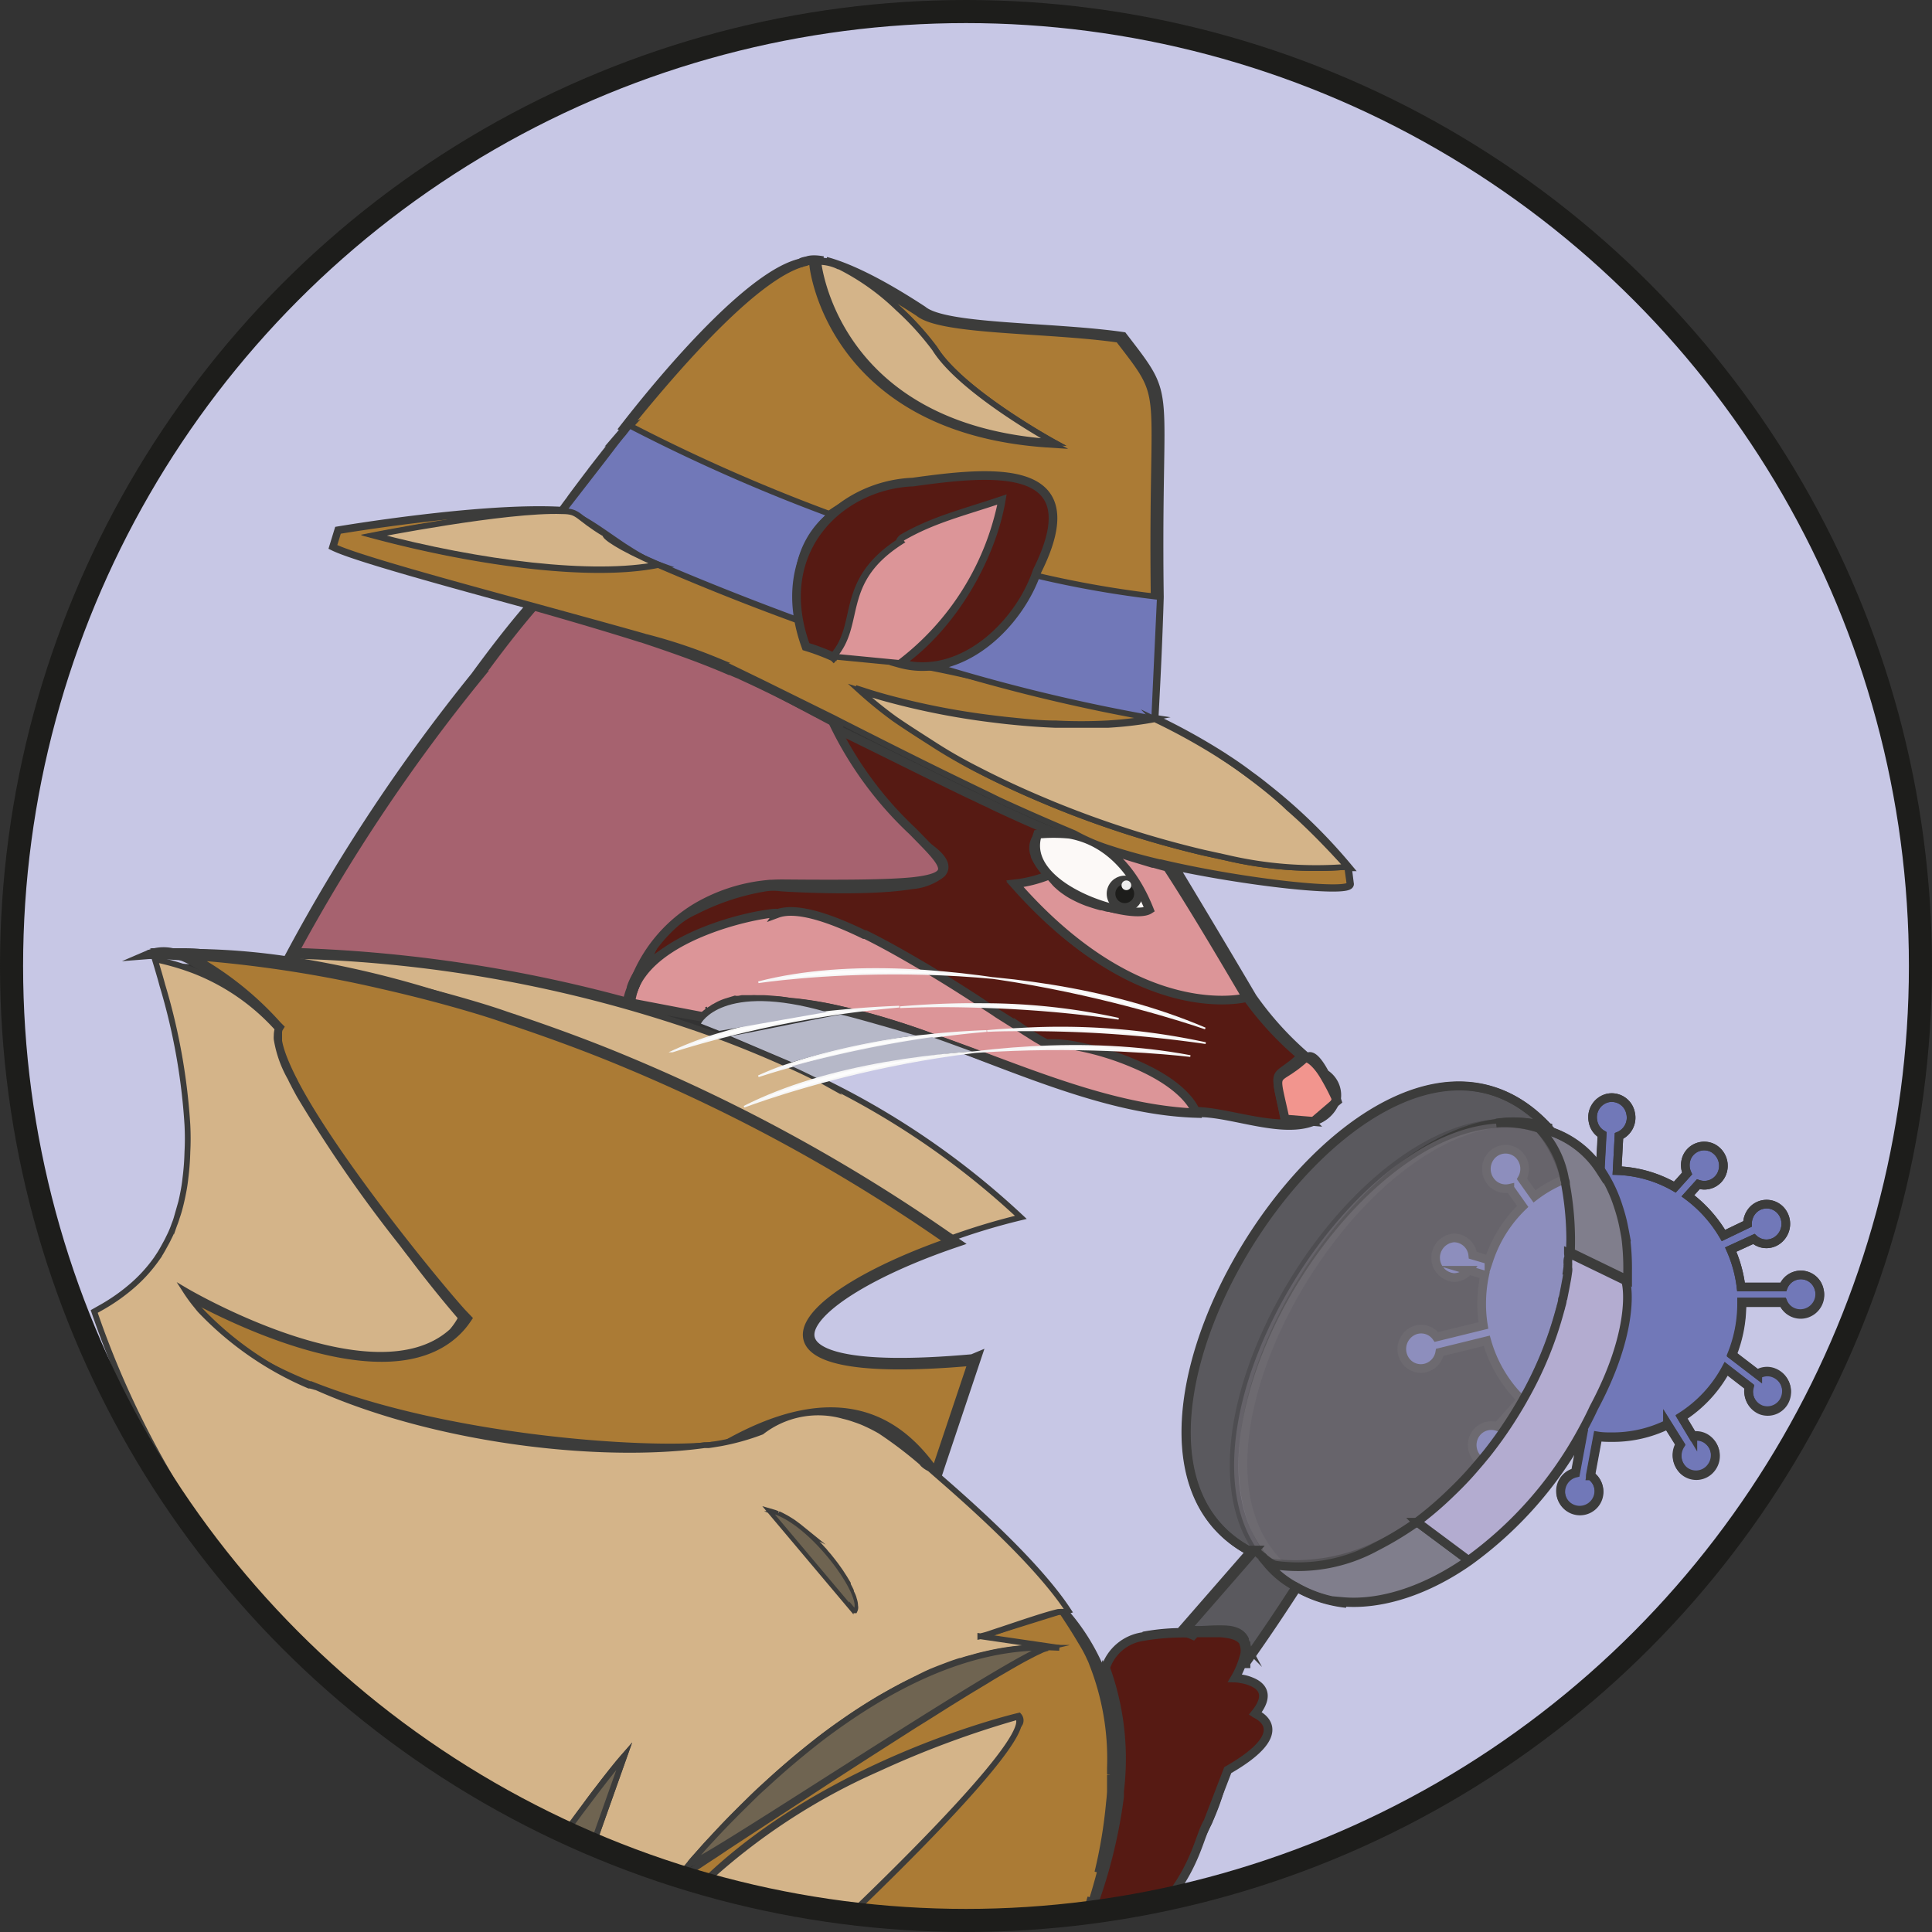 <svg id="Layer_1" data-name="Layer 1" xmlns="http://www.w3.org/2000/svg" viewBox="0 0 167.32 167.32"><rect x="0" y="0" width="167.32" height="167.32" fill="#333333" stroke="none"/><defs><style>.cls-1{fill:#c7c7e5;}.cls-2,.cls-27{fill:#7178b8;}.cls-10,.cls-11,.cls-12,.cls-13,.cls-14,.cls-15,.cls-16,.cls-17,.cls-18,.cls-19,.cls-2,.cls-26,.cls-27,.cls-28,.cls-3,.cls-4,.cls-5,.cls-6,.cls-7,.cls-8,.cls-9{stroke:#3c3c3b;}.cls-10,.cls-11,.cls-12,.cls-13,.cls-14,.cls-15,.cls-16,.cls-17,.cls-18,.cls-19,.cls-2,.cls-20,.cls-24,.cls-26,.cls-27,.cls-28,.cls-3,.cls-4,.cls-5,.cls-6,.cls-7,.cls-8,.cls-9{stroke-miterlimit:10;}.cls-10,.cls-11,.cls-12,.cls-13,.cls-14,.cls-2,.cls-3,.cls-4,.cls-5,.cls-6,.cls-7,.cls-8,.cls-9{stroke-width:0.75px;}.cls-3{fill:#5a595e;}.cls-4{fill:#b8b1c4;opacity:0.39;}.cls-5{fill:#807e8c;}.cls-6{fill:#b3acd0;}.cls-23,.cls-24,.cls-26,.cls-7{fill:none;}.cls-8{fill:#561a13;}.cls-28,.cls-9{fill:#dc9598;}.cls-10{fill:#f2958e;}.cls-11{fill:#fcf9f7;}.cls-12{fill:#a6626f;}.cls-13,.cls-16,.cls-17{fill:#ab7b35;}.cls-14{fill:#1d1d1b;}.cls-15{fill:#d4b489;}.cls-15,.cls-16,.cls-18,.cls-26,.cls-27,.cls-28{stroke-width:0.5px;}.cls-18,.cls-19{fill:#6f6451;}.cls-19{stroke-width:0.25px;}.cls-20{fill:#fdfdfd;stroke:#f6f6f6;stroke-width:0.15px;}.cls-21{fill:#b6b8c8;}.cls-22{fill:#6b6877;}.cls-24{stroke:#1d1d1b;stroke-width:2px;}.cls-25{fill:#ededed;}</style></defs><path class="cls-1" d="M180.18,83.67a82.65,82.65,0,0,1-82.65,82.65c-.82,0-1.64,0-2.45,0A87.22,87.22,0,0,0,107,165.4l.19,0h.14a51.51,51.51,0,0,0,6.58-1c2.62-3.16,5-7.48,5.5-11h0c5.94-3.4,2.36-5.18,2.36-5.18,1.32-1.63.55-2.41-.36-2.77a3.46,3.46,0,0,0-.83-.23,3.07,3.07,0,0,0-.56-.07,7.39,7.39,0,0,0,.76-1.8,1.7,1.7,0,0,0,0-1.17.47.47,0,0,1,.06.15.06.06,0,0,1,0,.05,4.58,4.58,0,0,1,0,1.75s0-.05,0-.08c1.9-2.67,3.28-4.78,4.41-6.52a10.93,10.93,0,0,0,4.29,1.38,1.69,1.69,0,0,1-.27-.11c3.38.27,7.3-1,10.91-3.57a33.6,33.6,0,0,0,9.72-11l.12,0-.63,3.39a1.65,1.65,0,1,0,1.3.24l.63-3.39c.42,0,.84.07,1.27.07a10.83,10.83,0,0,0,4.78-1.1l1.09,1.74a1.77,1.77,0,0,0,.29,2.24,1.63,1.63,0,0,0,2.34-.17,1.72,1.72,0,0,0-.16-2.4,1.57,1.57,0,0,0-1.36-.39l-1-1.67a11.24,11.24,0,0,0,3.87-4.17l2,1.55a1.71,1.71,0,0,0,1,2,1.64,1.64,0,0,0,2.13-1,1.73,1.73,0,0,0-1-2.2,1.56,1.56,0,0,0-1.41.13l-2.22-1.7a11.75,11.75,0,0,0,.85-4.42v-.12l3.57,0a1.64,1.64,0,0,0,2,.94,1.69,1.69,0,0,0,1.11-2.12,1.63,1.63,0,0,0-3.1-.18l-3.66,0a11.35,11.35,0,0,0-.89-3.24l2-.92a1.62,1.62,0,0,0,2.18,0,1.75,1.75,0,0,0,.2-2.41,1.64,1.64,0,0,0-2.34-.21,1.75,1.75,0,0,0-.59,1.32l-2.08,1a11.55,11.55,0,0,0-3.11-3.48l.9-1a1.64,1.64,0,0,0,2-.84,1.74,1.74,0,0,0-.74-2.29,1.64,1.64,0,0,0-2.23.76,1.77,1.77,0,0,0,0,1.44h0l-1.06,1.18a10.75,10.75,0,0,0-5-1.43l.16-3a1.72,1.72,0,0,0,1-2,1.66,1.66,0,0,0-2-1.28,1.71,1.71,0,0,0-1.25,2,1.64,1.64,0,0,0,.87,1.13h0l-.17,3.12h0a8.34,8.34,0,0,0-5.39-3.66h0a9.6,9.6,0,0,0-3.6-.43,9.91,9.91,0,0,1,4.43.34l0,0c-15.09-16.27-43.33,27.61-25.71,36.77l0,0L115.56,141h0a18.4,18.4,0,0,0-3.57.32l0,.36a3.87,3.87,0,0,0-3.37,2.32v0a23.11,23.11,0,0,1,1.21,10.69c0,.16,0,.31,0,.48a44.32,44.32,0,0,1-2.52,10.13c.16-.48.32-1,.46-1.41s.25-.8.36-1.19.22-.78.32-1.16l.06-.24c.12-.43.22-.84.31-1.25l.06-.26c.08-.36.15-.72.22-1.06s.13-.7.19-1,.12-.75.17-1.11.07-.53.1-.79l0-.29c0-.16,0-.31.05-.46a20.73,20.73,0,0,0-1.09-10.36,18.29,18.29,0,0,0-3.26-5.21s.06,0,.06,0l.33-.1c-3.18-4.68-10.38-10.74-11.9-12.09l3-9.1-.27,0,.27-.8c-9.62.88-13.76-.06-14.24-1.78h0c.6-2.2,5.62-5.21,12.35-7.51l-.76-.52.76-.26a56.64,56.64,0,0,1,6.54-2,69.46,69.46,0,0,0-16.9-11.68A93.06,93.06,0,0,1,97.1,91.09h.15c6.52,2.44,13,5,19.48,5.25h0v0c2.86-.11,7.44,1.94,10.21.68a2.79,2.79,0,0,0,1.77-1.69l.1-.09,0-.09h0a2.2,2.2,0,0,0-1-2.2l0,0c-.53-1-1.14-1.78-1.54-1.4a28,28,0,0,1-4.74-5.21c-2-3.4-4.75-8-6.75-11.31l-.45-.12-.72-.2c7.39,1.74,16.71,2.71,16.38,1.85l-.18-1.45a47.44,47.44,0,0,0-7.11-6.89q-.69-.56-1.38-1.05c-.64-.49-1.29-.94-1.95-1.37l-.62-.4A53.9,53.9,0,0,0,113,62.25c-.5.1-1,.18-1.55.25.53-.07,1-.16,1.54-.26.22-4,.37-7.49.46-10.53-.26-19.15,1.31-16.76-3.16-22.58-6.2-.89-15.4-.65-17.33-2.26C88.58,24,86,23,84.57,22.62a6.87,6.87,0,0,1,1.09.45,4,4,0,0,0-1.75-.39c.06-.11.2-.14.41-.11-1.23-.23-1.54.1-1.54.1-4,.91-10.57,8.25-15.32,14.12l-.27.35-.24.31-.06.07a2.09,2.09,0,0,0-.14.17c-.91,1.13-1.74,2.19-2.45,3.11-.11.16-.23.31-.34.45-.5.67-.94,1.24-1.28,1.71-.08.1-.15.2-.21.29s-.18.24-.25.34l-.1.13-.08.11-.08.11-.24.33c-7-.41-19.36,1.69-19.36,1.69l-.42,1.37c1.81.89,9.7,3.06,17.35,5.14-1.62,1.87-3.18,3.91-4.71,6-7,8.87-16.43,24.66-16.48,24.76a58.13,58.13,0,0,0-9.82-.67L28,82.5a3.47,3.47,0,0,0-2.2.15c1.05,0,2.12.08,3.21.17a14.81,14.81,0,0,1,1.5.73c-.64,0-1.25-.07-1.82-.08l.32.13a8.25,8.25,0,0,1,.8.37,21.64,21.64,0,0,0-3.44-1c.13.42.25.83.37,1.24s.19.66.28,1a53.31,53.31,0,0,1,2.17,12.11q.06,1.21,0,2.31a22.55,22.55,0,0,1-.17,2.28,13.63,13.63,0,0,1-.21,1.35s0,0,0,0c-.05.27-.11.53-.17.79h0c-.05.22-.11.44-.17.66s-.13.43-.2.63a5.29,5.29,0,0,1-.21.6c-.11.29-.23.57-.35.84s-.24.53-.38.78-.18.33-.27.49-.18.32-.28.47l-.27.41a13,13,0,0,1-1.95,2.18,16.38,16.38,0,0,1-3,2.11l-.44.25a78.07,78.07,0,0,0,8.62,17.62A82.65,82.65,0,1,1,180.18,83.67Z" transform="translate(-13.04)"/><path class="cls-2" d="M169.44,113.69a1.64,1.64,0,0,1-2-.94l-3.57,0v.12a11.75,11.75,0,0,1-.85,4.42l2.22,1.7a1.56,1.56,0,0,1,1.41-.13,1.73,1.73,0,0,1,1,2.2,1.64,1.64,0,0,1-2.13,1,1.71,1.71,0,0,1-1-2l-2-1.55a11.24,11.24,0,0,1-3.87,4.17l1,1.67a1.57,1.57,0,0,1,1.36.39,1.72,1.72,0,0,1,.16,2.4,1.63,1.63,0,0,1-2.34.17,1.77,1.77,0,0,1-.29-2.24l-1.09-1.74a10.83,10.83,0,0,1-4.78,1.1c-.43,0-.85,0-1.27-.07l-.63,3.39a1.66,1.66,0,1,1-1.3-.24l.63-3.39-.12,0a10.9,10.9,0,0,1-4.17-2.07l-2.12,2.37a1.77,1.77,0,0,1,0,1.46,1.64,1.64,0,0,1-2.22.77.41.41,0,0,1-.11-.07s0,0-.06,0a1.73,1.73,0,0,1-.59-2.18,1.64,1.64,0,0,1,2-.85l2.09-2.34a11.51,11.51,0,0,1-3-5.09l-4.07,1a1.69,1.69,0,0,1-.82,1.18,1.63,1.63,0,0,1-2.26-.65,1.74,1.74,0,0,1,.65-2.32,1.62,1.62,0,0,1,2.14.46l4.07-1a11.42,11.42,0,0,1-.15-1.87,12,12,0,0,1,.26-2.5l-1.38-.41a1.63,1.63,0,0,1-1.28.63,1.72,1.72,0,0,1,0-3.43,1.65,1.65,0,0,1,1.63,1.5l1.4.41a11.47,11.47,0,0,1,2.92-4.64l-1.11-1.57a1.65,1.65,0,0,1-1.39-.32,1.75,1.75,0,0,1-.3-2.4,1.64,1.64,0,0,1,2.33-.31,1.73,1.73,0,0,1,.41,2.21l1.08,1.52a10.94,10.94,0,0,1,2.55-1.46h0a10.45,10.45,0,0,1,3.15-.76h0l.17-3.12h0A1.64,1.64,0,0,1,151,97.1a1.71,1.71,0,0,1,1.25-2,1.66,1.66,0,0,1,2,1.28,1.72,1.72,0,0,1-1,2l-.16,3a10.75,10.75,0,0,1,5,1.43l1.06-1.18h0a1.77,1.77,0,0,1,0-1.44,1.64,1.64,0,0,1,2.23-.76,1.74,1.74,0,0,1,.74,2.29,1.64,1.64,0,0,1-2,.84l-.9,1A11.55,11.55,0,0,1,162.3,107l2.08-1a1.75,1.75,0,0,1,.59-1.32,1.64,1.64,0,0,1,2.34.21,1.75,1.75,0,0,1-.2,2.41,1.62,1.62,0,0,1-2.18,0l-2,.92a11.35,11.35,0,0,1,.89,3.24l3.66,0a1.63,1.63,0,0,1,3.1.18A1.69,1.69,0,0,1,169.44,113.69Z" transform="translate(-13.04)"/><path class="cls-3" d="M147.1,97.62a9.91,9.91,0,0,0-4.43-.34c-13.63,1.78-28.45,28.09-19,38-.42-.12-.82-.27-1.2-.42h0l-.08,0a8.53,8.53,0,0,1-1-.46c-17.62-9.16,10.62-53,25.71-36.77Z" transform="translate(-13.04)"/><path class="cls-4" d="M149,108.45c0,.14,0,.28,0,.42s0,.28-.05.42h0c0,.09,0,.18,0,.27a.41.41,0,0,1,0,.11v0a33.67,33.67,0,0,1-3.5,10.66c-.06.1-.11.21-.16.3s-.17.33-.25.48-.18.31-.26.46l-.24.4c-.22.38-.45.75-.68,1.12a33.22,33.22,0,0,1-2.5,3.47,28.68,28.68,0,0,1-5.51,5.24,21.41,21.41,0,0,1-3.57,2.08,16.33,16.33,0,0,1-9,1.5,3.13,3.13,0,0,1-.42,0,6,6,0,0,1-.46-.54s-.07-.06-.07-.1h0c-8.42-10.58,6.86-36.71,20.43-37.44a9.6,9.6,0,0,1,3.6.43,12,12,0,0,1,2.22,4.41l.09.32a.5.5,0,0,1,0,.12A19.12,19.12,0,0,1,149,108.45Z" transform="translate(-13.04)"/><path class="cls-3" d="M125.83,136.59c-.17.27-.35.56-.54.84-1.13,1.74-2.51,3.85-4.41,6.52,0,0,0,.05,0,.08a4.58,4.58,0,0,0,0-1.75.06.06,0,0,0,0-.05.47.47,0,0,0-.06-.15l0-.1a.05.05,0,0,0,0,0l0,0c-.36-.7-1.14-.84-2-.84h-.37c-.63,0-1.31.08-1.93.05a4.07,4.07,0,0,1-.61-.07h-.17l5.78-6.63,0,0,.22-.25a5.85,5.85,0,0,0,.65.6h0c.06,0,.1.09.15.13h0a6.69,6.69,0,0,0,.78.54l.1.07a0,0,0,0,0,0,0A11,11,0,0,0,125.83,136.59Z" transform="translate(-13.04)"/><path class="cls-5" d="M129.31,138.7a1.69,1.69,0,0,0,.27.11,10.93,10.93,0,0,1-4.29-1.38,8.26,8.26,0,0,1-2.48-2c.16,0,.34.06.5.09a14.07,14.07,0,0,0,8.91-1.57,28.75,28.75,0,0,0,3.51-2.12l.06,0,4.43,3.3C136.61,137.67,132.69,139,129.31,138.7Z" transform="translate(-13.04)"/><path class="cls-6" d="M151.07,121.92c-.34.74-.72,1.47-1.13,2.21a33.6,33.6,0,0,1-9.72,11l-4.43-3.3-.06,0a30.1,30.1,0,0,0,3-2.57c.68-.65,1.36-1.35,2-2.1l.49-.57.57-.69a35.76,35.76,0,0,0,2.67-3.86l.24-.4c.08-.15.18-.3.26-.46a32.24,32.24,0,0,0,3.2-7.78,1.34,1.34,0,0,0,.07-.27,2.58,2.58,0,0,0,.12-.5c0-.08,0-.15.06-.22.09-.46.19-.94.27-1.4.06-.29.1-.58.14-.86s0-.28,0-.41v0a.41.41,0,0,0,0-.11,1.26,1.26,0,0,0,0-.27h0c0-.14,0-.28.05-.42s0-.28,0-.42l4.95,2.4a.06.06,0,0,0,0,0C154.09,111.69,154.44,115.63,151.07,121.92Z" transform="translate(-13.04)"/><path class="cls-5" d="M154,110.06v.06c0,.46,0,.73,0,.73l-4.95-2.4a26.69,26.69,0,0,0-.43-5.89.5.5,0,0,0,0-.12c0-.11-.05-.21-.08-.32a8.35,8.35,0,0,0-2.23-4.41h0a8.34,8.34,0,0,1,5.39,3.66,12.22,12.22,0,0,1,1.49,3.11c.13.39.24.77.34,1.17s.21,1,.3,1.48A21.08,21.08,0,0,1,154,110.06Z" transform="translate(-13.04)"/><path class="cls-7" d="M68.83,83.61c-.13.28-.26.54-.37.79-.41.9-.71,1.65-1,2.56l-.16,0a8.09,8.09,0,0,1,.4-1.38.09.09,0,0,1,0-.07A5.28,5.28,0,0,1,68.83,83.61Z" transform="translate(-13.04)"/><path class="cls-7" d="M74.13,87.67a1.58,1.58,0,0,0-.15.12,3.54,3.54,0,0,0-.42.35A1.36,1.36,0,0,1,74.13,87.67Z" transform="translate(-13.04)"/><path class="cls-7" d="M81.42,86.89h0Z" transform="translate(-13.04)"/><path class="cls-7" d="M117.51,80.79c-1.88-3.13-2.33-3.65-3.67-5.82l-.72-.2-.08,0-1.89-.57-1.32-.42-.69-.23a1.45,1.45,0,0,1,.21.22h0a10,10,0,0,1,.85,1c.2.26.39.52.56.79a.47.47,0,0,1,.09.12l0,0,.26.43a30.36,30.36,0,0,1,1.44,2.69s0,0,0,0l-.06,0h-.09s0,0,0,0h0a8,8,0,0,1-1.8,0c-.32,0-.66-.08-1-.15l-.44-.09-.08,0c-.19,0-.4-.08-.6-.13-.37-.1-.75-.22-1.13-.35a9.13,9.13,0,0,1-1.11-.49,5.84,5.84,0,0,1-.8-.48,4.93,4.93,0,0,1-.63-.5,2.5,2.5,0,0,1-.32-.33l0,0a3.9,3.9,0,0,1-.4-.51l-.11,0a11.24,11.24,0,0,1-2.94.74C111.79,88.93,121,86.4,121,86.4,120.52,85.66,119.51,84,117.51,80.79ZM127.34,93l0,0-1.54-1.4a10.05,10.05,0,0,1-.75.68l-.39.3-.45.33c-.73.55-.54.71.1,4l2.24.2a2.79,2.79,0,0,0,1.77-1.69.64.64,0,0,0,.06-.18h0A2.2,2.2,0,0,0,127.34,93Z" transform="translate(-13.04)"/><path class="cls-8" d="M126.51,96.92c-2.77,1.24-7.35-.78-10.21-.67,0-.12-.64-2.2-5.26-4.08a25.28,25.28,0,0,0-4.89-1.46,11.39,11.39,0,0,0-2.67-.23h0L102,89.63l-.31-.19-.29-.17-.23-.14-.31-.19c-.52-.31-1-.65-1.58-1-.22-.15-.46-.3-.7-.44l-.37-.24h0L97.73,87h0c-1.28-.82-2.59-1.67-3.93-2.47h0l-.44-.28h0a44,44,0,0,0-5.55-2.84l-.1,0a19.79,19.79,0,0,0-8.83-1.68,18.1,18.1,0,0,0-10,4,4.77,4.77,0,0,1,.37-1.18,8.59,8.59,0,0,1,4-3.73l0,0a20.8,20.8,0,0,1,6.08-2h0a4.85,4.85,0,0,1,1.38,0s7.15.49,11.29-.19h0a4.74,4.74,0,0,0,2.58-1c.52-.57.2-1.37-1.5-2.49-.36-.24-.72-.5-1.06-.77a23,23,0,0,1-6.77-9h0c-.07-.14-.13-.29-.19-.44,3.17,1.51,7.21,3.56,11.13,5.46l.62.3c.4.19.8.37,1.2.57s.7.31,1,.48c2.39,1.12,4.65,2.13,6.55,2.84a15.28,15.28,0,0,0-2.76,0,1.6,1.6,0,0,0-.11,1.5.12.12,0,0,0,0,.08A5.49,5.49,0,0,0,104,75.92l-.11,0a11.06,11.06,0,0,1-2.94.72c10.81,12.19,20.06,9.7,20.06,9.7a27.77,27.77,0,0,0,4.74,5.13c-.28.27-.53.49-.75.67l-.39.29-.45.33c-.73.54-.54.7.1,3.92Z" transform="translate(-13.04)"/><path class="cls-9" d="M121,86.4s-9.25,2.53-20.06-9.86a11.24,11.24,0,0,0,2.94-.74l.11,0a3.9,3.9,0,0,0,.4.51l0,0a2.5,2.5,0,0,0,.32.33,4.93,4.93,0,0,0,.63.5,5.84,5.84,0,0,0,.8.48,9.13,9.13,0,0,0,1.11.49c.38.13.76.25,1.13.35.2,0,.41.1.6.13l.08,0,.44.09,1,.15a8,8,0,0,0,1.8,0h0l.06,0h0l.06,0s0,0,0,0a30.36,30.36,0,0,0-1.44-2.69c-.1-.15-.19-.3-.28-.45a.47.47,0,0,0-.09-.12c-.17-.27-.36-.53-.56-.79a10,10,0,0,0-.86-1,1.45,1.45,0,0,0-.21-.22l.69.23,1.32.42,1.89.57.08,0,.72.2.45.12C116.29,78.4,119,83,121,86.4Z" transform="translate(-13.04)"/><path class="cls-10" d="M128.85,95.36l-.11.09-1.94,1.66-2.46-.2c-.7-3.22-.91-3.38-.11-3.92l.5-.32.43-.3c.24-.18.51-.39.82-.67s1.1.42,1.68,1.38a19.42,19.42,0,0,1,1.14,2.18h0A.44.44,0,0,1,128.85,95.36Z" transform="translate(-13.04)"/><path class="cls-11" d="M112.58,78.78c-1.55,1-11.21-1.87-9.68-6.53a14.85,14.85,0,0,1,2.77,0C109.23,72.89,111.38,75.76,112.58,78.78Z" transform="translate(-13.04)"/><path class="cls-9" d="M116.65,96.43c-6.46-.2-13-2.82-19.53-5.31h0c-1.16-.43-2.31-.86-3.47-1.27l-.49-.18h0a64.09,64.09,0,0,0-6.61-2l-.63-.14a31.29,31.29,0,0,0-4.22-.72h-.09l-.85-.12c-.55-.06-1.08-.11-1.58-.13l-.61,0h0a3.39,3.39,0,0,0-.45,0h-.34l-.46,0-.33.06-.21,0-.4.1-.37.1a4.38,4.38,0,0,0-1,.45,1,1,0,0,0-.27.17,4.17,4.17,0,0,0-.44.29,3.7,3.7,0,0,0-.42.37,0,0,0,0,1,0,0L67.66,87a5,5,0,0,1,1-2.67c2.3-3.13,7.83-4.67,10.37-5.1.86-.15,1.38-.19,1.33-.11,1.6-.59,4.4.3,7.52,1.82l.1,0c1.73.85,3.54,1.89,5.32,2.94h0l.5.3c1.45.87,2.85,1.76,4.12,2.59h0l.44.3h0l.38.24c.24.16.48.31.7.47l1.59,1,.31.2.23.14.29.19.31.19a14.53,14.53,0,0,0,1.5.88h0a10.73,10.73,0,0,1,2.67.23,23.9,23.9,0,0,1,4.9,1.5C116,94.11,116.62,96.31,116.65,96.43Z" transform="translate(-13.04)"/><path class="cls-7" d="M68.83,83.61c-.13.28-.26.54-.37.79-.41.9-.71,1.65-1,2.56l-.16,0a8.09,8.09,0,0,1,.4-1.38.09.09,0,0,1,0-.07A5.28,5.28,0,0,1,68.83,83.61Z" transform="translate(-13.04)"/><path class="cls-7" d="M74.42,87.51l-.15.08" transform="translate(-13.04)"/><path class="cls-12" d="M94.65,75.35c-.09.5-.84.81-2.58,1h0c-2.13.21-5.71.24-11.29.19q-.67,0-1.38.06h0a14.93,14.93,0,0,0-6.08,2l0,0a12.82,12.82,0,0,0-5.51,6.85.09.09,0,0,0,0,.07,13.89,13.89,0,0,0-.4,1.38,123.67,123.67,0,0,0-29.14-4.4A153.74,153.74,0,0,1,54.17,58.57c1.53-2.09,3.09-4.13,4.71-6l.13-.15c3.88,1.1,6.89,2,9.4,2.79a.9.9,0,0,0,.22.06c3,1,5.32,1.83,7.61,2.82l.07,0c.26.12.54.24.8.34l.16.08.93.43.19.09c1.87.88,3.87,1.9,6.34,3.18l.39.2c.06.15.13.3.2.44A31.43,31.43,0,0,0,92.09,72C93.66,73.61,94.77,74.66,94.65,75.35Z" transform="translate(-13.04)"/><path class="cls-7" d="M68.83,83.61c-.13.28-.26.54-.37.79-.41.9-.71,1.65-1,2.56l-.16,0a8.09,8.09,0,0,1,.4-1.38.09.09,0,0,1,0-.07A5.28,5.28,0,0,1,68.83,83.61Z" transform="translate(-13.04)"/><path class="cls-13" d="M113.08,51.81l-.74-.08-.41,0-1.07-.15-.66-.1c-.69-.1-1.51-.23-2.43-.4l-1.46-.27-2-.41-1.94-.42h0a.53.53,0,0,1,.06-.1.08.08,0,0,1,0,0,17.65,17.65,0,0,0,.93-2.2,9.27,9.27,0,0,0,.33-1.14,5.27,5.27,0,0,0,.1-.52c0-.14,0-.27.05-.4a4.74,4.74,0,0,0,0-.84,3.34,3.34,0,0,0-2.74-3l-.34-.09a5.55,5.55,0,0,0-.73-.13l-.35,0-.52-.05a13.68,13.68,0,0,0-1.82,0h-.19c-.23,0-.47,0-.71,0l-.9.06c-.22,0-.45,0-.68.07-.53.05-1,.11-1.58.18l-1.56.21h-.11a15.38,15.38,0,0,0-5.46,1.78l-.24.15a7.67,7.67,0,0,0-1.25.85,154.07,154.07,0,0,1-17.57-7.76C71.8,31,78.41,23.68,82.37,22.77c0,0,.31-.33,1.54-.1-.21,0-.35,0-.41.11s1.41,14.38,20.38,15.61c0,0-8-4.38-10.32-8.09a17.31,17.31,0,0,0-3.12-3.44s0,0,0,0a29,29,0,0,0-5.09-3.62l-.06,0a6.87,6.87,0,0,0-1.09-.45c1.45.34,4,1.38,8.43,4.25,1.93,1.61,11.13,1.37,17.33,2.26C114.39,35.05,112.82,32.66,113.08,51.81Z" transform="translate(-13.04)"/><circle class="cls-14" cx="97.41" cy="77.4" r="1.19"/><path class="cls-7" d="M193.26,87.28" transform="translate(-13.04)"/><polygon class="cls-7" points="72.84 62.52 72.68 62.79 62.01 57.14 72.49 62.34 72.84 62.52"/><path class="cls-7" d="M85.23,56.86a.21.21,0,0,0,0,.06.63.63,0,0,1-.15-.08Z" transform="translate(-13.04)"/><path class="cls-7" d="M109.72,153.68c0,.46-.06.93-.1,1.42,0,.15,0,.3-.05.46l0,.29c0,.26-.06.52-.1.79s-.11.74-.17,1.11-.12.68-.19,1-.14.7-.22,1.06l-.06.26c-.1.41-.2.83-.31,1.25l-.06.24c-.1.38-.21.77-.32,1.16s-.23.79-.36,1.19-.3.93-.46,1.41h-.14a43.17,43.17,0,0,0,2.23-10.91l0-.65v-.12a.76.76,0,0,0,0-.15v-.15a1.48,1.48,0,0,0,0-.21,24.94,24.94,0,0,0-1.05-8.12l.13-.27s0,0,0,0A23.1,23.1,0,0,1,109.72,153.68Z" transform="translate(-13.04)"/><path class="cls-15" d="M101.45,105.43a56.64,56.64,0,0,0-6.54,2A214.17,214.17,0,0,0,75.63,96.55l-1.56-.79c-4.18-2.05-8.45-4-12.64-5.7-2.26-.92-4.5-1.78-6.69-2.56q-2.37-.85-4.67-1.56a68,68,0,0,0-11.4-2.62l-.53-.07a0,0,0,0,1,0,0L38.3,83a1.51,1.51,0,0,1,.11-.22A116,116,0,0,1,75,89.63l.54.2q2.88,1.08,5.69,2.35l.36.16c.8.36,1.59.74,2.38,1.14.18.08.37.17.55.27A69.46,69.46,0,0,1,101.45,105.43Z" transform="translate(-13.04)"/><path class="cls-16" d="M109.42,153.1v.45a.76.76,0,0,1,0,.15v.12c0,.2,0,.4,0,.6v0c0,.06,0,.12,0,.18s0,.39,0,.59,0,.68-.09,1a37.78,37.78,0,0,1-.9,5.45s0,0,0,0c0,.16-.09.32-.14.48v0c-.07.31-.16.62-.25.94s-.23.82-.36,1.22l-.09.3h0c-.07.23-.15.46-.23.69h-.11l-.19,0c-2.91.3-10.88.55-16.55.61H88.22c-1,0-2,0-2.62,0h0l.18-.17.27-.26c2-1.95,4.33-4,6.58-6.07a46.78,46.78,0,0,0,8.75-10.13.62.62,0,0,0-.1-.66S85,152.35,74.05,162.92l-.48.46h0l-.16,0-.16-.05h0l-1.61-.49h0l.63-.41,1.8-1.2.61-.4.28-.18,1.09-.73,1.63-1.07,1.65-1.08.15-.1.75-.49,2.88-1.88,1.74-1.14,1.42-.92,1.86-1.2,4.13-2.64,1-.62,2.08-1.31,1.62-1,1.66-1,.19-.12.57-.34c1-.58,1.83-1.07,2.53-1.44l.69-.36.18-.09.22-.1.21-.1a2.54,2.54,0,0,1,.34-.13l.16-.05h.11l-.1,0L98,141.71h0l1-.29.24-.08.3-.1.37-.12.3-.1,4.54-1.42h.07l.37-.12,0,0s0,0,0,0,0,0,0,0h0a16.31,16.31,0,0,1,2.27,3.75l.11.24a4.77,4.77,0,0,1,.22.52A25,25,0,0,1,109.42,153.1Z" transform="translate(-13.04)"/><path class="cls-7" d="M107.59,164.36l-.09.3-.21.7h0c.08-.23.16-.46.23-.69Z" transform="translate(-13.04)"/><path class="cls-7" d="M109.62,155.1c0,.15,0,.3-.05.46a62.35,62.35,0,0,1-1.37,6.62s.14-.49.14-.48c0,.16-.09.32-.14.48a41.73,41.73,0,0,0,1-6q.06-.51.09-1c0-.2,0-.39,0-.59v-.15a0,0,0,0,1,0,0v0c0-.2,0-.4,0-.6v-.12a.76.76,0,0,0,0-.15v-.45a22.53,22.53,0,0,0-1.55-9.06,4.77,4.77,0,0,0-.22-.52l-.11-.24a12.66,12.66,0,0,0-.63-1.14c-.54-.92-1.09-1.77-1.65-2.61h0a18.29,18.29,0,0,1,3.26,5.21A20.73,20.73,0,0,1,109.62,155.1Z" transform="translate(-13.04)"/><path class="cls-15" d="M86.49,166c5.1-4.88,16.25-15.9,14.66-17.31a83.7,83.7,0,0,0-12.09,4.49h0a54.37,54.37,0,0,0-15,9.83h0a.47.47,0,0,0-.14.46C75.6,163.71,83.94,166,86.49,166Z" transform="translate(-13.04)"/><path class="cls-7" d="M77.18,97.38C61.41,89.22,43.56,83.87,29.05,82.82c-1.09-.09-2.16-.14-3.21-.17.81-.06,1.62-.09,2.44-.09a58.13,58.13,0,0,1,9.82.67h0l.52.08a86.35,86.35,0,0,1,11.4,2.62c2.3.68,4.62,1.46,6.94,2.31,2.72,1,5.45,2.1,8.17,3.3l.06,0c3,1.3,5.91,2.71,8.83,4.19l1.56.79Z" transform="translate(-13.04)"/><path class="cls-7" d="M28.73,82.69c-1.88-.08-2.89,0-2.89,0A3.47,3.47,0,0,1,28,82.5l.24.06A3.81,3.81,0,0,1,28.73,82.69Z" transform="translate(-13.04)"/><path class="cls-17" d="M97.47,117.7l-3.08,9.19-.2.61-.11.33c-.22-.32-.46-.66-.72-1l0,0c-2.64-3.4-7.54-7.18-17.36-1.62l-.13,0h0c-.25.05-.56.12-.9.16h-.27c-5.78.63-23-.55-34.79-5.25l-.1,0a.05.05,0,0,1,0,0c-5.11-2.05-9.19-4.77-10.86-8.29,0,0,.38.23,1.06.58,3.76,2,16.49,8.2,22.29,3a6.61,6.61,0,0,0,1.06-1.21l-.43-.45c-2.55-2.84-11-13.22-14.46-19.77l-.09-.18c-.05-.1-.09-.19-.14-.27-1-2-1.52-3.54-1.23-4.39h0a.47.47,0,0,1,.06-.15l0,0-.1-.1a27.59,27.59,0,0,0-7.21-5.76c-.27-.14-.54-.27-.81-.38l-.33-.13c.58,0,1.2,0,1.84.08a108.06,108.06,0,0,1,15.74,2.46c3,.68,6,1.47,8.76,2.32.64.2,1.26.4,1.85.61l.45.15c3.55,1.19,6.93,2.43,10.23,3.82a148.81,148.81,0,0,1,27.38,15l.77.52c-6.82,2.33-11.9,5.37-12.51,7.59h0c-.59,2.2,3.23,3.59,14.15,2.61Z" transform="translate(-13.04)"/><path class="cls-8" d="M119.37,153.3l-1.73,4.5c-.71,1.15-1,3.74-3.61,6.9a51.51,51.51,0,0,1-6.58,1A44.32,44.32,0,0,0,110,155.61c0-.17,0-.32,0-.48a23.11,23.11,0,0,0-1.21-10.69v0a4,4,0,0,1,3.21-2.7h0a20.28,20.28,0,0,1,3.71-.3h.15a3.9,3.9,0,0,1,.5.19l.11-.12.07-.09h.08c.77,0,1.5,0,2.14,0h0c1,.08,1.7.29,2,.84l0,0a.05.05,0,0,1,0,0l0,.1a1.7,1.7,0,0,1,0,1.17,7.39,7.39,0,0,1-.76,1.8,3.07,3.07,0,0,1,.56.07,3.46,3.46,0,0,1,.83.23c.91.36,1.68,1.14.36,2.77C121.9,148.5,125.31,149.9,119.37,153.3Z" transform="translate(-13.04)"/><path class="cls-15" d="M93.76,127.37l-.2-.18a2.07,2.07,0,0,1-.59-.4,1.37,1.37,0,0,0-.16-.18l0,0s0,0,0,0l0,0a35.93,35.93,0,0,0-3.54-2.68c-.38-.22-.77-.42-1.16-.6s-.53-.23-.8-.33l-.41-.14a8.19,8.19,0,0,0-.81-.23A8,8,0,0,0,79,124a20.4,20.4,0,0,1-3.58,1h0l-.67.11-.34.05h-.15l-.22,0c-8.94,1.23-23.07-.34-33.56-5L39.9,120l-.1,0,0,0a28.33,28.33,0,0,1-9.39-6.5c-.1-.11-.2-.23-.29-.35a13.36,13.36,0,0,1-1-1.36s16.31,9.63,23.06,3.51a6.24,6.24,0,0,0,.63-.87l.17-.31-.11-.12-.22-.26c-.64-.75-2.18-2.58-4-5-.27-.34-.54-.7-.82-1.07a118.09,118.09,0,0,1-8.83-12.77c-.16-.28-.3-.55-.44-.81l-.09-.18q-.15-.27-.27-.54A10,10,0,0,1,37,90h0a1.37,1.37,0,0,1,0-.28,2.11,2.11,0,0,1,.09-.64h0a18.89,18.89,0,0,0-7.2-5,21.64,21.64,0,0,0-3.44-1c.13.42.25.83.37,1.24s.19.66.28,1a53.31,53.31,0,0,1,2.17,12.11q.06,1.21,0,2.31a22.55,22.55,0,0,1-.17,2.28,13.63,13.63,0,0,1-.21,1.35s0,0,0,0c-.05.27-.11.53-.17.79h0c-.05.22-.11.44-.17.66s-.13.43-.2.63a5.29,5.29,0,0,1-.21.6,7.87,7.87,0,0,1-.47,1.11c-.08.17-.17.35-.26.51s-.18.33-.27.49-.18.32-.28.47l-.27.41a13,13,0,0,1-1.95,2.18,16.38,16.38,0,0,1-3,2.11l-.44.25a78.07,78.07,0,0,0,8.62,17.62l.3.43a78.32,78.32,0,0,0,31.69,27.42l.39-.53.68-.93L64,156c.3-.41.6-.8.89-1.17l.31-.41c.73-.94,1.38-1.76,1.91-2.36l-2.62,7.4-.22.61a77.75,77.75,0,0,0,7.34,2.74h0l.4-.49.83-1c.86-1,1.81-2,2.84-3.12.26-.28.53-.55.8-.83l.83-.83c.84-.84,1.73-1.68,2.66-2.52.46-.42.93-.83,1.41-1.24.73-.63,1.48-1.24,2.24-1.84s1.53-1.18,2.33-1.73h0c1.1-.78,2.22-1.5,3.37-2.18l.64-.36c.42-.24.85-.47,1.28-.7.67-.34,1.35-.68,2-1l.44-.2.65-.26.84-.32.38-.14c.22-.07.43-.15.65-.21l.08,0a6.59,6.59,0,0,1,.72-.22l.3-.08c.33-.1.67-.19,1-.26a21.85,21.85,0,0,1,5.32-.62l1.16.05-6.84-1h0a7.1,7.1,0,0,0,1-.29l.24-.08.3-.1.37-.12.3-.1c1.58-.53,3.59-1.21,4.54-1.42h.07a1.57,1.57,0,0,1,.42,0h0s.06,0,.06,0l.33-.1C102.48,134.78,95.28,128.72,93.76,127.37Zm-6.7,12.09-.35-.42v.1l-6.93-8.23.31.09a1.78,1.78,0,0,1,.29.12h.06a4.66,4.66,0,0,1,.45.22c.26.13.51.29.78.46l.1.07.42.31.42.34h0a4.6,4.6,0,0,1,.46.43c.12.09.24.21.36.32l.29.29.29.3.27.3a2.61,2.61,0,0,1,.27.31l.27.31.31.39.27.35c.2.28.4.55.57.82s.16.24.23.36l.27.45,0,.1c.09.16.17.32.24.47s0,0,0,.05.14.31.2.46a1.9,1.9,0,0,1,.09.29,1.79,1.79,0,0,1,.1.56h0A.58.58,0,0,1,87.06,139.46Z" transform="translate(-13.04)"/><path class="cls-18" d="M67.12,152.05l-2.84,8c-.83-.35-1.65-.73-2.46-1.12C63.76,156.29,65.83,153.53,67.12,152.05Z" transform="translate(-13.04)"/><path class="cls-7" d="M129.91,76.52l-.18-1.45a47.44,47.44,0,0,0-7.11-6.89q-.69-.56-1.38-1.05c-.64-.49-1.29-.94-1.95-1.37l-.62-.4A53.9,53.9,0,0,0,113,62.25c-.5.1-1,.18-1.55.25.53-.07,1-.16,1.54-.26.22-4,.37-7.49.46-10.53-.26-19.15,1.31-16.76-3.16-22.58-6.2-.89-15.4-.65-17.33-2.26C88.58,24,86,23,84.57,22.62a6.87,6.87,0,0,1,1.09.45,4,4,0,0,0-1.75-.39c.06-.11.2-.14.41-.11-1.23-.23-1.54.1-1.54.1-4,.91-10.57,8.25-15.32,14.12l-.27.35-.24.31-.06.07a2.09,2.09,0,0,0-.14.17c-.91,1.13-1.74,2.19-2.45,3.11-.11.16-.23.31-.34.45-.5.67-.94,1.24-1.28,1.71-.08.1-.15.2-.21.29s-.18.24-.25.34l-.1.13-.08.11-.08.11-.24.33c-7-.41-19.36,1.69-19.36,1.69l-.42,1.37c1.81.89,9.7,3.06,17.35,5.14-1.62,1.87-3.18,3.91-4.71,6a153.74,153.74,0,0,0-16.06,24,123.67,123.67,0,0,1,29.14,4.4l.16,0L74,88.05h0a3.54,3.54,0,0,1,.42-.35,4.08,4.08,0,0,1,.44-.28,1.2,1.2,0,0,1,.27-.16,5.75,5.75,0,0,1,1-.42l.37-.1.4-.09.21,0,.33,0,.46,0h.81l.61,0,.39,0,.58,0,.61.07.85.12h.09a34.31,34.31,0,0,1,4.21.72l.63.14c2.2.53,4.4,1.22,6.6,2h0l.49.18c1.15.4,2.3.83,3.46,1.25h0c6.52,2.44,13,5,19.48,5.25,2.86-.11,7.44,1.94,10.21.68a2.79,2.79,0,0,0,1.77-1.69l.1-.09,0-.09h0a2.2,2.2,0,0,0-1-2.2l0,0c-.53-1-1.14-1.78-1.54-1.4a28,28,0,0,1-4.74-5.21c-2-3.4-4.75-8-6.75-11.31l-.45-.12-.72-.2C120.92,76.41,130.24,77.38,129.91,76.52ZM116.73,96.33h0Z" transform="translate(-13.04)"/><path class="cls-18" d="M103.68,142.69c-3.09.73-32.48,20.49-30.76,18.53.28-.33.58-.65.88-1s.59-.66.91-1c.92-1,1.9-2,2.92-3,.51-.5,1-1,1.55-1.48.81-.75,1.63-1.48,2.47-2.19s1.69-1.4,2.56-2.07a0,0,0,0,0,0,0C90.14,146,96.86,142.6,103.68,142.69Z" transform="translate(-13.04)"/><path class="cls-19" d="M87.06,139.46l-.35-.42v.1l-6.93-8.23C83.33,131.79,88,138.4,87.06,139.46Z" transform="translate(-13.04)"/><path class="cls-7" d="M0,17.85" transform="translate(-13.04)"/><path class="cls-20" d="M98.48,89.29c-1.63.14-3.21.32-4.71.53a98.32,98.32,0,0,0-12.15,2.52c-1.64.45-2.67.8-2.9.87.82-.37,1.67-.72,2.54-1a51.5,51.5,0,0,1,12-2.54h0C95,89.47,96.78,89.35,98.48,89.29Z" transform="translate(-13.04)"/><path class="cls-20" d="M117.46,90.34a107,107,0,0,0-15.66-1.11c-1.06,0-2.16,0-3.27.06,1-.09,2-.15,3-.2A59.32,59.32,0,0,1,117.46,90.34Z" transform="translate(-13.04)"/><path class="cls-20" d="M78.72,85.07s21.55-3.33,38.7,4C117.42,89.07,94.49,81,78.72,85.07Z" transform="translate(-13.04)"/><path class="cls-20" d="M90.92,87.18c-1.46.13-2.88.29-4.25.47a96.41,96.41,0,0,0-11.1,2.18c-2.29.59-3.82,1.08-4.29,1.23A31.87,31.87,0,0,1,75,89.63a54,54,0,0,1,11-2.12C87.68,87.34,89.32,87.24,90.92,87.18Z" transform="translate(-13.04)"/><path class="cls-20" d="M109.92,88.23a103.7,103.7,0,0,0-11.31-1h0c-2.35-.09-4.93-.12-7.62,0,2.31-.19,4.71-.3,7.16-.27h0A54.78,54.78,0,0,1,109.92,88.23Z" transform="translate(-13.04)"/><path class="cls-21" d="M73.74,88.65s1.83-3.62,10.9-1l-9.3,1.63Z" transform="translate(-13.04)"/><path class="cls-21" d="M76.28,89.73,81.62,92a64.24,64.24,0,0,1,10.72-2.32s-6.1-1.8-6.5-1.8S76.75,89.7,76.28,89.73Z" transform="translate(-13.04)"/><path class="cls-22" d="M82.28,92.24l2.14,1s10.14-2.17,11.93-2.13L93.14,90S83.71,91.62,82.28,92.24Z" transform="translate(-13.04)"/><path class="cls-7" d="M81.78,86.79" transform="translate(-13.04)"/><path class="cls-23" d="M93.27,89.64a51.5,51.5,0,0,0-12,2.54q-2.81-1.28-5.69-2.35a96.41,96.41,0,0,1,11.1-2.18C88.87,88.18,91.07,88.87,93.27,89.64Z" transform="translate(-13.04)"/><path class="cls-21" d="M97.23,91.07H97.1A65.73,65.73,0,0,0,84,93.48c-.79-.4-1.58-.78-2.38-1.14a98.32,98.32,0,0,1,12.15-2.52C94.92,90.22,96.07,90.65,97.23,91.07Z" transform="translate(-13.04)"/><path class="cls-7" d="M119.38,153.3" transform="translate(-13.04)"/><path class="cls-7" d="M115.69,141h-.13l5.78-6.63,0,0c-17.62-9.16,10.62-53,25.71-36.77l0,0a9.91,9.91,0,0,0-4.43-.34,9.6,9.6,0,0,1,3.6.43h0a8.34,8.34,0,0,1,5.39,3.66h0l.17-3.12h0A1.64,1.64,0,0,1,151,97.1a1.71,1.71,0,0,1,1.25-2,1.66,1.66,0,0,1,2,1.28,1.72,1.72,0,0,1-1,2l-.16,3a10.75,10.75,0,0,1,5,1.43l1.06-1.18h0a1.77,1.77,0,0,1,0-1.44,1.64,1.64,0,0,1,2.23-.76,1.74,1.74,0,0,1,.74,2.29,1.64,1.64,0,0,1-2,.84l-.9,1A11.55,11.55,0,0,1,162.3,107l2.08-1a1.75,1.75,0,0,1,.59-1.32,1.64,1.64,0,0,1,2.34.21,1.75,1.75,0,0,1-.2,2.41,1.62,1.62,0,0,1-2.18,0l-2,.92a11.35,11.35,0,0,1,.89,3.24l3.66,0a1.63,1.63,0,0,1,3.1.18,1.69,1.69,0,0,1-1.11,2.12,1.64,1.64,0,0,1-2-.94l-3.57,0v.12a11.75,11.75,0,0,1-.85,4.42l2.22,1.7a1.56,1.56,0,0,1,1.41-.13,1.73,1.73,0,0,1,1,2.2,1.64,1.64,0,0,1-2.13,1,1.71,1.71,0,0,1-1-2l-2-1.55a11.24,11.24,0,0,1-3.87,4.17l1,1.67a1.57,1.57,0,0,1,1.36.39,1.72,1.72,0,0,1,.16,2.4,1.63,1.63,0,0,1-2.34.17,1.77,1.77,0,0,1-.29-2.24l-1.09-1.74a10.83,10.83,0,0,1-4.78,1.1c-.43,0-.85,0-1.27-.07l-.63,3.39a1.66,1.66,0,1,1-1.3-.24l.63-3.39-.12,0a33.6,33.6,0,0,1-9.72,11c-3.61,2.54-7.53,3.84-10.91,3.57a1.69,1.69,0,0,0,.27.11,10.93,10.93,0,0,1-4.29-1.38c-1.13,1.74-2.51,3.85-4.41,6.52,0,0,0,.05,0,.08a4.58,4.58,0,0,0,0-1.75.06.06,0,0,0,0-.05" transform="translate(-13.04)"/><path class="cls-7" d="M108.65,144.06" transform="translate(-13.04)"/><path class="cls-20" d="M77.48,95.85S97.81,88,116.13,91.46C116.13,91.46,92,88.49,77.48,95.85Z" transform="translate(-13.04)"/><circle class="cls-24" cx="83.66" cy="83.66" r="82.66"/><circle class="cls-25" cx="97.55" cy="76.67" r="0.42"/><path class="cls-26" d="M104.29,38.29c-19-1.23-20.38-15.61-20.38-15.61a4,4,0,0,1,1.75.39l.06,0a20.45,20.45,0,0,1,5.09,3.62s0,0,0,0A24.45,24.45,0,0,1,94,30.2C96.3,33.91,104.29,38.29,104.29,38.29Z" transform="translate(-13.04)"/><path class="cls-26" d="M113.49,51.71c-.09,3-.24,6.53-.46,10.53Z" transform="translate(-13.04)"/><path class="cls-26" d="M66.89,37.52c-.25.34-.59.77-1,1.26l-.72.94-3,3.87c.07-.1.15-.22.25-.34s.13-.19.21-.29c.34-.47.78-1,1.28-1.71.11-.14.23-.29.34-.45.71-.92,1.54-2,2.45-3.11A2.09,2.09,0,0,1,66.89,37.52Z" transform="translate(-13.04)"/><path class="cls-26" d="M70.05,48.89c-3.65-1.59-3.74-1.63-5-2.24l.41-.35A37.17,37.17,0,0,0,70.05,48.89Z" transform="translate(-13.04)"/><path class="cls-26" d="M85.23,56.86a.21.21,0,0,0,0,.06.63.63,0,0,1-.15-.08Z" transform="translate(-13.04)"/><path class="cls-16" d="M129.91,76.52c.33.86-9-.11-16.38-1.85l-.08,0c-1.31-.31-2.56-.65-3.68-1h0l-.56-.18a16.64,16.64,0,0,1-3.12-1.33h0c-2-.84-4.25-1.82-6.55-2.88l-1-.49-1.2-.58-.62-.3c-3.54-1.71-7.21-3.56-10.78-5.37l-.35-.18-.39-.2-.61-.3L78.8,59l-.19-.09-3.56-1.73a46.27,46.27,0,0,0-6-2,.9.9,0,0,1-.22-.06c-2.75-.78-6.12-1.7-9.53-2.64-7.65-2.08-15.54-4.25-17.35-5.14L42.36,46s12.4-2.1,19.36-1.69c-4.82-.19-16.32,2.08-16.32,2.08,9.29,2.48,19.06,3.69,24.65,2.54h0c2.9,1.25,7.11,3,12.15,4.83l.18.07A7.29,7.29,0,0,0,82.84,56l.62.16.31.11a5.54,5.54,0,0,1,.87.37l.1,0c.1,0,.2.1.3.15a.63.63,0,0,0,.15.08.21.21,0,0,1,0-.06,45.4,45.4,0,0,1,5.71.54c.58.08,1.14.18,1.72.29,0,0,0,0,0,0,1.77.32,3.51.7,5.27,1.11l.14,0c3.19.77,6.37,1.63,9.58,2.36l.63.14c1.57.35,3.14.66,4.73.9-.5.1-1,.19-1.54.26-.82.11-1.66.19-2.53.24a43.43,43.43,0,0,1-4.43,0h-.06c-1.26,0-2.53-.14-3.79-.27-.64-.06-1.28-.14-1.92-.22a64.6,64.6,0,0,1-8.6-1.68c-.61-.16-1.19-.33-1.74-.5l-.93-.3a35.86,35.86,0,0,0,3,2.44c1.08.79,2.24,1.56,3.45,2.29S96.41,66,97.7,66.66c1.74.9,3.56,1.75,5.4,2.53l1.07.45a87.72,87.72,0,0,0,13.07,4.2l2,.44a33.93,33.93,0,0,0,10.47.79Z" transform="translate(-13.04)"/><path class="cls-15" d="M104.29,38.29c-19-1.23-20.38-15.61-20.38-15.61a4,4,0,0,1,1.75.39l.06,0a20.45,20.45,0,0,1,5.09,3.62s0,0,0,0A24.45,24.45,0,0,1,94,30.2C96.3,33.91,104.29,38.29,104.29,38.29Z" transform="translate(-13.04)"/><path class="cls-27" d="M113.49,51.71,113,62.24a156.8,156.8,0,0,1-18.74-4.5c3.85-.93,7.22-4.5,8.42-7.92A91.53,91.53,0,0,0,113.49,51.71Z" transform="translate(-13.04)"/><path class="cls-27" d="M82.13,50.22h0a11.24,11.24,0,0,0,.23,2.8,6.35,6.35,0,0,0,0,.76l-.18-.07c-5-1.84-9.25-3.58-12.15-4.83h0l0,0a9.22,9.22,0,0,1-1.14-.5h0c-.5-.26-1-.57-1.53-.91l-.24-.15c-1.22-.81-2.44-1.72-3.51-2.32l-.06,0a4.71,4.71,0,0,0-1.78-.67l.24-.33.08-.11.08-.11.1-.13,3-3.87.72-.94c.37-.49.71-.92,1-1.26l.06-.07.24-.31.27-.35A154.07,154.07,0,0,0,85,44.55,7.63,7.63,0,0,0,82.13,50.22Z" transform="translate(-13.04)"/><path class="cls-8" d="M102.86,49.45c-1.53,4.6-6.56,9.51-11.93,8,4.76-3.32,8-9.36,8.81-14.08-3.27,1.1-5.88,1.72-8.53,3.26-.09.09-.27.25-.17.34-5.43,3.49-3.26,7.08-5.81,9.93A19.24,19.24,0,0,0,82.84,56c-3.06-8.37,3-14,9.25-14.25C98.88,40.81,107.66,39.85,102.86,49.45Z" transform="translate(-13.04)"/><path class="cls-28" d="M99.74,43.33a23.38,23.38,0,0,1-8.81,14.08l-5.7-.55c2.54-2.84.38-6.44,5.81-9.93-.1-.09.08-.25.17-.34C93.86,45.05,96.47,44.43,99.74,43.33Z" transform="translate(-13.04)"/><path class="cls-15" d="M129.73,75.07a33.93,33.93,0,0,1-10.47-.79l-2-.44a87.72,87.72,0,0,1-13.07-4.2l-1.07-.45c-1.84-.78-3.66-1.63-5.4-2.53C96.41,66,95.15,65.28,94,64.54S91.58,63,90.5,62.25a35.86,35.86,0,0,1-3-2.44l.93.3c.55.17,1.13.34,1.74.5a64.6,64.6,0,0,0,8.6,1.68c.64.08,1.28.16,1.92.22,1.26.13,2.53.22,3.79.27h.06c1.51,0,3,0,4.43,0,.87-.05,1.71-.13,2.53-.24.53-.07,1.05-.15,1.55-.25a53.9,53.9,0,0,1,5.63,3.11l.62.4c.66.43,1.31.88,1.95,1.37q.69.5,1.38,1.05c.68.55,1.35,1.13,2,1.76l.24.21C126.43,71.56,128,73.17,129.73,75.07Z" transform="translate(-13.04)"/><path class="cls-26" d="M129.73,75.07a50.26,50.26,0,0,0-4.83-4.92l-.24-.21a53.14,53.14,0,0,0-6-4.58l.62.4c.62.42,1.28.88,1.95,1.37q.69.5,1.38,1.05A47.44,47.44,0,0,1,129.73,75.07Z" transform="translate(-13.04)"/><path class="cls-15" d="M70.05,48.89C64.46,50,54.69,48.83,45.4,46.35c0,0,11.5-2.27,16.32-2.08,1.53,0,1.19.48,3.75,2C65.33,46.42,66.41,47.3,70.05,48.89Z" transform="translate(-13.04)"/></svg>